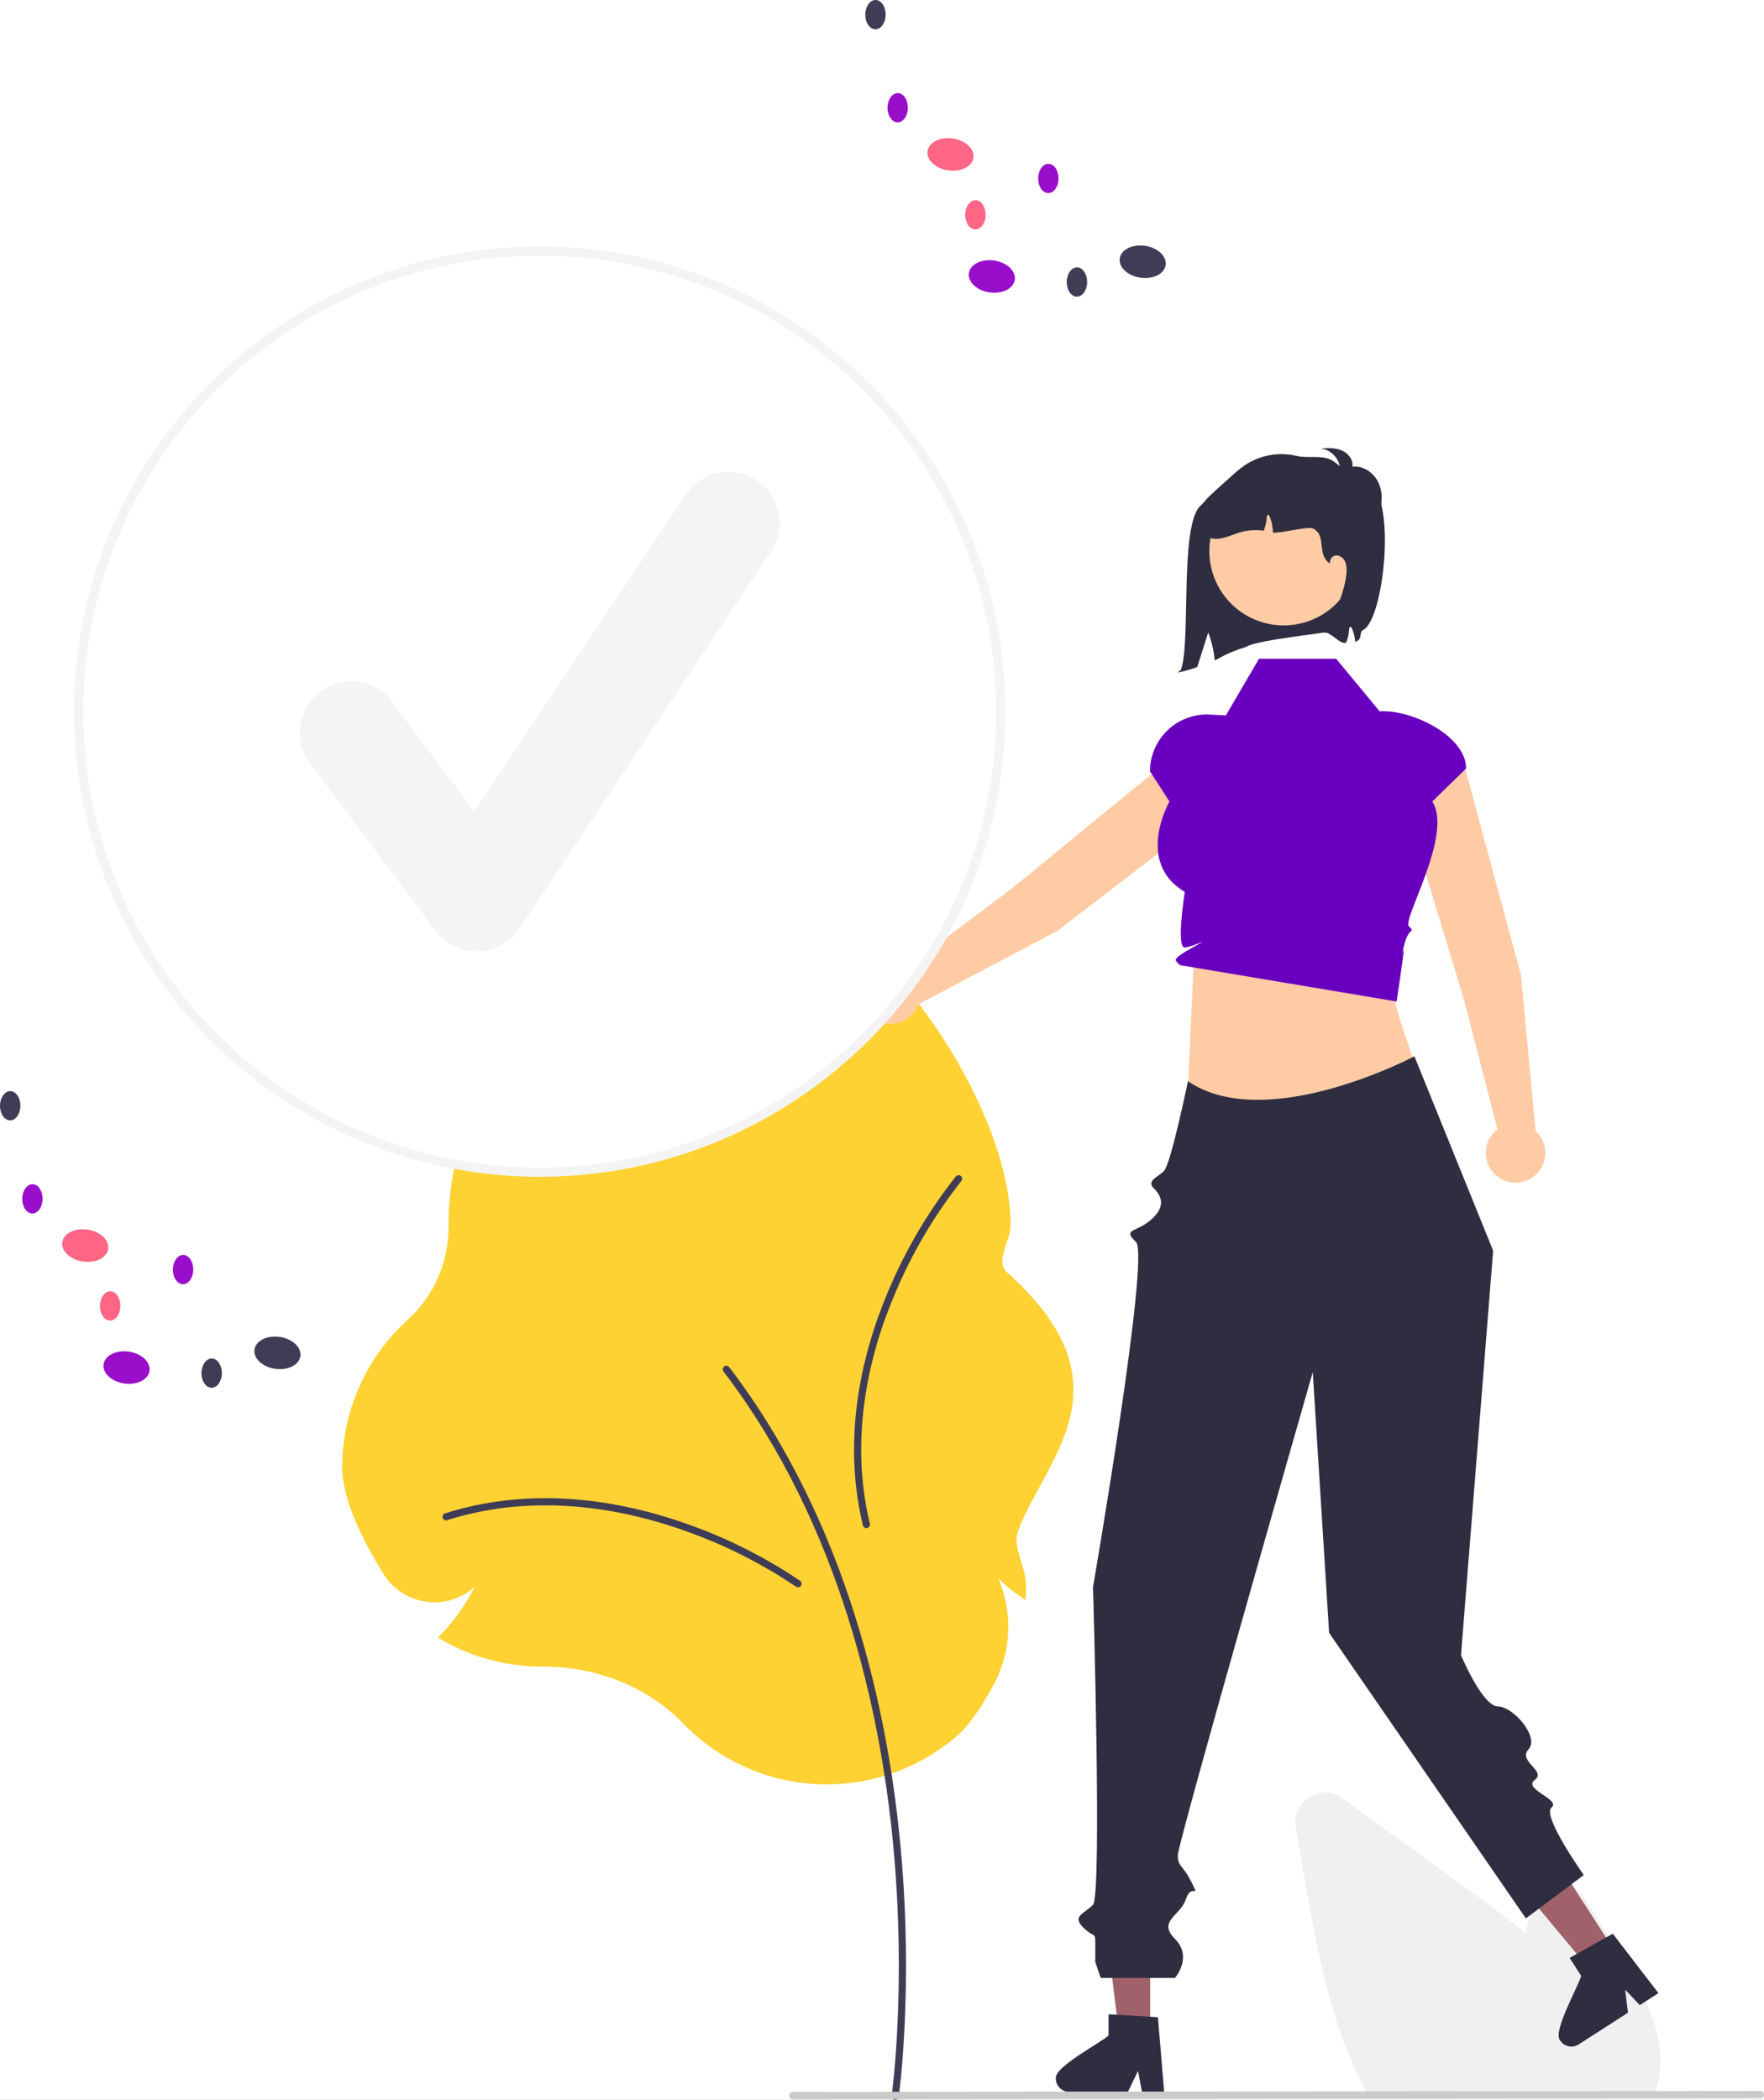 <svg width="258" height="307" viewBox="0 0 258 307" fill="none" xmlns="http://www.w3.org/2000/svg">
<rect x="0" y="0" width="258" height="307" fill="#808080" stroke="none"/>
<g clip-path="url(#clip0_1_814)">
<rect width="258" height="307" fill="white"/>
<path d="M99.926 251.974C94.792 246.687 87.353 243.656 79.515 243.656L79.213 243.656C74.05 243.658 68.98 242.291 64.52 239.695L64.056 239.425L64.43 239.04C66.454 236.95 68.143 234.561 69.44 231.958C68.519 232.815 67.421 233.46 66.223 233.846C65.025 234.233 63.756 234.352 62.507 234.194C61.188 234.037 59.922 233.584 58.804 232.869C57.686 232.154 56.744 231.195 56.05 230.065C53.311 225.627 50.045 219.33 50.045 214.533C50.05 210.478 50.9 206.468 52.542 202.76C54.184 199.051 56.582 195.725 59.583 192.993C61.483 191.283 63 189.192 64.036 186.857C65.072 184.521 65.604 181.994 65.597 179.44L65.595 179.077C65.594 175.714 66.006 172.364 66.82 169.101L66.903 168.771L67.243 168.783C69.432 168.857 71.623 168.674 73.769 168.237C71.756 167.991 69.786 167.467 67.916 166.683L67.551 166.535L67.675 166.161C76.219 160.879 95.507 163.614 106.703 138.039C115.781 117.301 147.81 156.448 147.81 179.077C147.81 181.386 145.522 184.437 147.235 185.963C165.755 202.46 152.976 213.054 148.948 223.713C147.992 226.242 150.064 229.019 150.064 231.755C150.064 232.219 150.052 232.699 150.029 233.179L149.993 233.919L149.376 233.508C148.154 232.709 147.022 231.782 145.998 230.742C147.06 233.183 147.561 235.83 147.463 238.489C147.365 241.148 146.671 243.751 145.433 246.107C143.492 249.765 141.614 252.383 139.852 253.889C134.207 258.713 126.93 261.201 119.508 260.845C112.087 260.489 105.082 257.316 99.926 251.974H99.926Z" fill="#FFD233"/>
<path d="M130.931 307C131.058 307 131.18 306.954 131.275 306.872C131.37 306.789 131.432 306.675 131.45 306.55C131.472 306.394 133.655 290.674 131.695 269.783C129.884 250.489 124.07 222.699 106.653 199.875C106.611 199.821 106.559 199.774 106.5 199.74C106.44 199.705 106.374 199.682 106.306 199.673C106.238 199.664 106.168 199.668 106.101 199.686C106.035 199.703 105.972 199.734 105.917 199.776C105.863 199.817 105.817 199.87 105.782 199.929C105.747 199.989 105.725 200.054 105.715 200.122C105.706 200.191 105.711 200.26 105.728 200.327C105.746 200.393 105.777 200.456 105.819 200.51C123.085 223.137 128.853 250.723 130.65 269.88C132.599 290.651 130.434 306.247 130.411 306.402C130.401 306.477 130.407 306.552 130.428 306.624C130.449 306.696 130.486 306.763 130.535 306.82C130.584 306.876 130.645 306.922 130.714 306.953C130.782 306.984 130.856 307 130.931 307V307Z" fill="#3F3D56"/>
<path d="M116.718 232.069C116.829 232.069 116.937 232.034 117.026 231.969C117.116 231.904 117.183 231.812 117.217 231.707C117.251 231.602 117.252 231.489 117.217 231.383C117.183 231.278 117.116 231.186 117.027 231.121C112.064 227.767 106.703 225.042 101.066 223.009C92.261 219.79 78.87 216.872 65.085 221.253C65.019 221.273 64.958 221.307 64.906 221.351C64.853 221.395 64.809 221.45 64.778 221.511C64.746 221.572 64.726 221.639 64.721 221.707C64.715 221.776 64.722 221.845 64.743 221.911C64.764 221.976 64.798 222.037 64.843 222.09C64.887 222.142 64.941 222.186 65.003 222.217C65.064 222.249 65.131 222.268 65.2 222.274C65.269 222.28 65.338 222.272 65.403 222.251C78.906 217.96 92.054 220.83 100.706 223.993C106.251 225.991 111.527 228.67 116.41 231.969C116.499 232.034 116.607 232.069 116.718 232.069Z" fill="#3F3D56"/>
<path d="M140.726 172.365C140.734 172.255 140.707 172.144 140.648 172.05C140.59 171.956 140.503 171.883 140.4 171.842C140.298 171.8 140.185 171.792 140.077 171.818C139.969 171.845 139.873 171.905 139.802 171.989C136.094 176.69 132.985 181.833 130.549 187.3C126.699 195.838 122.82 208.963 126.203 223.007C126.219 223.074 126.248 223.137 126.288 223.193C126.329 223.248 126.38 223.296 126.439 223.332C126.498 223.368 126.563 223.392 126.631 223.402C126.699 223.413 126.769 223.41 126.836 223.394C126.903 223.378 126.966 223.349 127.022 223.309C127.077 223.268 127.124 223.217 127.16 223.158C127.196 223.1 127.22 223.034 127.231 222.966C127.242 222.898 127.239 222.829 127.223 222.762C123.909 209.006 127.723 196.119 131.505 187.73C133.901 182.351 136.957 177.29 140.604 172.664C140.675 172.58 140.718 172.475 140.726 172.365Z" fill="#3F3D56"/>
<path d="M241.903 306.445H200.146L199.966 306.12C199.432 305.154 198.917 304.129 198.435 303.076C194.134 293.882 192.316 283.366 190.712 274.088L189.504 267.094C189.357 266.247 189.468 265.376 189.82 264.592C190.173 263.808 190.752 263.147 191.483 262.693C192.214 262.239 193.064 262.014 193.924 262.045C194.784 262.077 195.615 262.364 196.311 262.87C202.657 267.481 209.006 272.087 215.357 276.689C217.761 278.436 220.508 280.458 223.138 282.643C223.392 281.412 223.657 280.178 223.922 278.961C224.105 278.121 224.535 277.354 225.157 276.759C225.779 276.164 226.565 275.768 227.414 275.622C228.262 275.475 229.136 275.585 229.922 275.937C230.707 276.288 231.37 276.866 231.825 277.597L236.711 285.434C240.274 291.158 243.42 296.798 242.779 302.881C242.782 302.955 242.776 303.029 242.762 303.102C242.634 304.101 242.396 305.083 242.053 306.031L241.903 306.445Z" fill="#F0F0F0"/>
<path d="M222.449 142.528L214.39 112.744C214.045 111.483 213.217 110.409 212.085 109.752C210.953 109.095 209.608 108.909 208.34 109.234C207.684 109.402 207.069 109.701 206.533 110.114C205.997 110.527 205.55 111.045 205.221 111.636C204.892 112.227 204.686 112.878 204.618 113.551C204.549 114.224 204.618 114.903 204.821 115.548L214.142 146.23L219.019 165.111C218.308 165.653 217.782 166.4 217.512 167.25C217.241 168.101 217.24 169.013 217.507 169.865C217.774 170.716 218.298 171.465 219.006 172.009C219.714 172.553 220.573 172.867 221.466 172.906C222.358 172.946 223.242 172.71 223.996 172.232C224.75 171.753 225.338 171.053 225.68 170.229C226.022 169.405 226.102 168.495 225.908 167.624C225.715 166.753 225.258 165.963 224.598 165.36L222.449 142.528Z" fill="#FFCBA5"/>
<path d="M154.635 136.113L179.121 117.297C180.156 116.497 180.834 115.322 181.01 114.027C181.185 112.732 180.843 111.42 180.058 110.374C179.652 109.833 179.14 109.38 178.553 109.043C177.966 108.706 177.316 108.492 176.643 108.413C175.971 108.335 175.289 108.395 174.64 108.588C173.992 108.782 173.389 109.105 172.869 109.539L148.034 129.863L132.422 141.577C131.65 141.128 130.758 140.928 129.867 141.004C128.977 141.079 128.131 141.426 127.445 141.998C126.759 142.57 126.266 143.339 126.033 144.201C125.8 145.062 125.839 145.974 126.143 146.813C126.447 147.652 127.003 148.377 127.734 148.89C128.466 149.403 129.337 149.678 130.231 149.679C131.125 149.68 131.997 149.406 132.729 148.895C133.461 148.383 134.018 147.659 134.324 146.821L154.635 136.113Z" fill="#FFCBA5"/>
<path d="M174.592 140.439L173.513 164.508L207.402 157.153C204.517 147.482 202.556 145.832 204.724 139.101L174.592 140.439Z" fill="#FFCBA5"/>
<path d="M195.43 96.313H184.138L179.288 104.599L176.978 104.472C175.847 104.409 174.716 104.578 173.654 104.967C172.591 105.356 171.619 105.957 170.797 106.734C169.975 107.511 169.32 108.447 168.872 109.485C168.425 110.523 168.194 111.641 168.194 112.771L171.041 117.177C171.041 117.177 165.949 126.038 173.284 130.397C173.284 130.397 171.976 138.609 173.284 138.521C174.592 138.433 177.605 136.761 174.592 138.433C171.579 140.104 171.803 140.329 172.193 140.718L172.583 141.107L204.267 146.419C204.267 146.419 205.193 140.286 205.293 139.192C205.393 138.099 204.724 140.773 205.393 138.099C206.063 135.424 207.067 136.427 206.063 135.424C205.058 134.421 212.571 121.997 209.484 117.177L214.433 112.358C214.433 107.735 206.997 103.987 202.367 103.987H201.774L195.43 96.313Z" fill="#6A00BF"/>
<path d="M168.223 297.166H163.652L161.478 279.564L168.223 279.564L168.223 297.166Z" fill="#A0616A"/>
<path d="M154.428 303.9C154.43 304.411 154.634 304.901 154.996 305.263C155.357 305.624 155.847 305.829 156.359 305.832H164.963L165.23 305.281L166.447 302.773L166.918 305.281L167.022 305.832H170.268L170.221 305.277L169.356 294.916L168.224 294.846L163.333 294.557L162.131 294.484V297.577C161.22 298.546 154.065 302.206 154.428 303.9Z" fill="#2F2E41"/>
<path d="M236.148 285.213L232.304 287.682L220.938 274.053L226.611 270.409L236.148 285.213Z" fill="#A0616A"/>
<path d="M228.195 298.328C228.474 298.757 228.911 299.058 229.411 299.167C229.911 299.276 230.434 299.184 230.867 298.91L238.102 294.262L238.028 293.654L237.693 290.888L239.448 292.742L239.834 293.15L242.563 291.396L242.223 290.954L235.881 282.708L234.892 283.261L230.622 285.66L229.571 286.247L231.248 288.849C231.006 290.156 226.972 297.1 228.195 298.328Z" fill="#2F2E41"/>
<path d="M257.468 306.767L115.945 306.905C115.804 306.904 115.669 306.848 115.569 306.748C115.469 306.648 115.413 306.512 115.413 306.371C115.413 306.23 115.469 306.095 115.569 305.995C115.669 305.895 115.804 305.838 115.945 305.838L257.468 305.7C257.61 305.701 257.745 305.757 257.845 305.857C257.944 305.957 258 306.092 258 306.234C258 306.375 257.944 306.51 257.845 306.61C257.745 306.71 257.61 306.766 257.468 306.767Z" fill="#CACACA"/>
<path d="M206.871 154.434C206.871 154.434 185.208 165.876 173.75 158.07C173.75 158.07 171.244 170.191 170.24 171.193C169.235 172.196 167.635 172.633 168.77 173.752C169.905 174.871 170.536 176.382 168.379 178.3C166.222 180.219 164.071 179.611 166.151 181.586C168.231 183.562 159.861 232.035 159.861 232.035C159.861 232.035 161.2 277.112 159.861 278.475C158.522 279.839 156.732 280.144 158.464 281.83C160.196 283.516 160.196 282.208 160.196 284.533V286.859L160.988 289.17H171.859C171.859 289.17 174.482 286.127 171.859 283.484C169.235 280.841 172.657 280.118 173.457 277.638C174.257 275.158 175.596 277.833 174.257 275.158C172.918 272.484 172.275 272.993 172.262 271.234C172.248 269.475 192.001 200.611 192.001 200.611L194.394 238.727L223.171 280.469L231.642 274.126C231.642 274.126 225.475 265.458 226.917 264.266C228.359 263.074 222.666 261.58 224.461 260.235C226.257 258.891 221.935 257.536 223.564 255.754C225.192 253.972 221.32 249.481 219.076 249.481C216.832 249.481 213.683 241.994 213.683 241.994L218.384 182.849L206.871 154.434Z" fill="#2F2E41"/>
<path d="M183.91 71.984C183.757 72.185 182.536 72.077 181.067 71.863C178.163 71.439 177.767 71.943 175.596 73.914C172.451 76.771 174.24 94.192 172.694 97.967L172.195 98.334C173.185 98.145 174.158 97.873 175.102 97.522C175.636 95.841 176.171 94.154 176.71 92.475C177.218 93.781 177.538 95.154 177.659 96.551C178.407 96.256 179.15 95.537 182.273 94.572C183.846 93.506 195.226 92.435 196.689 91.966C200.401 79.353 194.418 74.252 183.91 71.984Z" fill="#2F2E41"/>
<path d="M187.753 91.434C193.758 91.434 198.627 86.573 198.627 80.576C198.627 74.58 193.758 69.719 187.753 69.719C181.747 69.719 176.878 74.58 176.878 80.576C176.878 86.573 181.747 91.434 187.753 91.434Z" fill="#FFCBA5"/>
<path d="M194.599 71.027C193.986 70.937 193.396 70.731 192.861 70.419C192.596 70.259 192.381 70.028 192.241 69.752C192.101 69.476 192.042 69.166 192.07 68.858C192.204 68.086 193.077 67.626 193.86 67.672C194.639 67.785 195.38 68.084 196.018 68.544C195.948 67.799 195.629 67.098 195.112 66.556C194.595 66.013 193.911 65.659 193.169 65.552C194.198 65.496 195.269 65.447 196.22 65.843C197.172 66.238 197.966 67.217 197.794 68.232C199.395 68.026 200.973 69.14 201.634 70.61C202.294 72.08 202.163 73.806 201.636 75.329C201.583 75.562 201.482 75.781 201.337 75.972C201.193 76.162 201.009 76.32 200.799 76.433C200.26 76.637 199.681 76.295 199.214 75.957C196.776 74.195 194.557 72.149 192.604 69.862" fill="#2F2E41"/>
<path d="M199.34 92.12C198.879 92.337 199.119 93.143 198.761 93.504C198.605 93.657 198.418 93.773 198.212 93.845C198.158 93.172 198.001 92.511 197.746 91.886C197.7 91.772 197.623 91.645 197.502 91.655C197.361 91.672 197.325 91.856 197.321 91.993C197.293 92.673 197.142 93.342 196.876 93.969C196.873 93.975 196.869 93.985 196.866 93.992C196.762 93.989 196.655 93.985 196.555 93.982C195.778 93.952 194.057 91.96 193.675 92.635C195.021 90.251 196.662 86.668 196.913 83.943C197 83.373 196.958 82.79 196.789 82.238C196.701 81.964 196.536 81.72 196.313 81.537C196.091 81.353 195.82 81.237 195.533 81.202C195.392 81.196 195.251 81.22 195.12 81.275C194.99 81.329 194.873 81.412 194.778 81.516C194.683 81.621 194.612 81.746 194.571 81.881C194.53 82.016 194.519 82.159 194.539 82.299L194.345 82.272C192.544 80.808 194.097 78.264 192.001 77.257C191.292 76.916 186.946 78.056 186.179 77.856C186.163 77.049 185.998 76.253 185.694 75.506C185.647 75.392 185.57 75.265 185.449 75.275C185.309 75.292 185.272 75.476 185.269 75.613C185.24 76.293 185.089 76.962 184.823 77.588C183.761 77.438 182.68 77.495 181.639 77.755C180.722 77.996 179.852 78.411 178.931 78.631C178.476 78.771 177.997 78.816 177.524 78.764C177.051 78.712 176.593 78.565 176.179 78.33C175.01 77.548 174.806 75.817 175.389 74.54C175.81 73.72 176.38 72.986 177.069 72.373C177.595 71.865 178.141 71.377 178.686 70.889C179.175 70.451 179.664 70.013 180.153 69.575C180.768 68.997 181.424 68.463 182.115 67.977C183.218 67.255 184.457 66.766 185.757 66.54C187.056 66.313 188.388 66.354 189.671 66.66C191.211 67.028 193.27 66.51 194.68 67.229C195.416 67.606 197.047 69.054 197.693 69.569C199.347 70.882 198.228 69.812 200.037 70.572C204.35 72.383 202.443 90.662 199.34 92.12Z" fill="#2F2E41"/>
<path d="M78.937 171.37C116.182 171.37 146.375 141.223 146.375 104.034C146.375 66.845 116.182 36.698 78.937 36.698C41.692 36.698 11.499 66.845 11.499 104.034C11.499 141.223 41.692 171.37 78.937 171.37Z" fill="white"/>
<path d="M78.937 172.042C41.381 172.042 10.826 141.534 10.826 104.034C10.826 66.534 41.381 36.026 78.937 36.026C116.494 36.026 147.048 66.534 147.048 104.034C147.048 141.534 116.494 172.042 78.937 172.042ZM78.937 37.37C42.123 37.37 12.173 67.275 12.173 104.034C12.173 140.793 42.123 170.698 78.937 170.698C115.751 170.698 145.702 140.793 145.702 104.034C145.702 67.275 115.751 37.37 78.937 37.37Z" fill="#F4F4F5"/>
<path d="M69.737 139.08C68.573 139.08 67.424 138.809 66.383 138.289C65.341 137.768 64.435 137.013 63.737 136.083L45.339 111.589C44.748 110.802 44.318 109.906 44.073 108.953C43.829 108.001 43.775 107.009 43.914 106.035C44.053 105.062 44.383 104.125 44.885 103.278C45.387 102.432 46.051 101.693 46.839 101.103C47.627 100.512 48.524 100.083 49.478 99.839C50.433 99.595 51.426 99.541 52.401 99.68C53.376 99.819 54.314 100.149 55.162 100.65C56.01 101.151 56.75 101.814 57.341 102.601L69.378 118.624L100.292 72.323C101.397 70.671 103.112 69.525 105.063 69.136C107.013 68.748 109.038 69.148 110.693 70.249C112.348 71.351 113.497 73.063 113.887 75.01C114.278 76.958 113.878 78.98 112.776 80.633L75.98 135.744C75.314 136.741 74.419 137.563 73.369 138.143C72.319 138.723 71.145 139.044 69.946 139.077C69.877 139.078 69.807 139.08 69.737 139.08Z" fill="#F4F4F5"/>
<path d="M148.418 40.905C148.606 39.618 147.255 38.356 145.402 38.087C143.549 37.817 141.894 38.643 141.706 39.93C141.519 41.217 142.869 42.479 144.723 42.748C146.576 43.018 148.231 42.192 148.418 40.905Z" fill="#990ECA"/>
<path d="M170.485 38.755C170.672 37.468 169.322 36.206 167.468 35.937C165.615 35.667 163.96 36.493 163.773 37.78C163.585 39.067 164.936 40.329 166.789 40.599C168.643 40.868 170.297 40.042 170.485 38.755Z" fill="#3F3D56"/>
<path d="M142.375 23.067C142.563 21.78 141.213 20.518 139.359 20.249C137.506 19.98 135.851 20.805 135.664 22.092C135.476 23.38 136.826 24.642 138.68 24.911C140.533 25.18 142.188 24.355 142.375 23.067Z" fill="#FF6584"/>
<path d="M132.787 15.761C132.796 14.579 132.136 13.616 131.312 13.609C130.489 13.603 129.814 14.556 129.805 15.738C129.796 16.92 130.457 17.883 131.28 17.889C132.103 17.895 132.778 16.942 132.787 15.761Z" fill="#990ECA"/>
<path d="M129.535 2.151C129.544 0.969 128.884 0.006 128.061 2.521e-05C127.237 -0.006 126.563 0.947 126.554 2.129C126.545 3.311 127.205 4.274 128.028 4.28C128.852 4.286 129.526 3.333 129.535 2.151Z" fill="#3F3D56"/>
<path d="M154.821 26.103C154.83 24.921 154.17 23.958 153.347 23.951C152.523 23.945 151.849 24.898 151.84 26.08C151.831 27.262 152.491 28.225 153.314 28.231C154.138 28.238 154.813 27.285 154.821 26.103Z" fill="#990ECA"/>
<path d="M144.158 31.419C144.167 30.237 143.506 29.274 142.683 29.268C141.86 29.262 141.185 30.215 141.176 31.396C141.167 32.578 141.827 33.541 142.651 33.548C143.474 33.554 144.149 32.601 144.158 31.419Z" fill="#FF6584"/>
<path d="M159.002 41.245C159.011 40.063 158.351 39.1 157.527 39.093C156.704 39.087 156.029 40.04 156.02 41.222C156.011 42.404 156.671 43.367 157.495 43.373C158.318 43.38 158.993 42.426 159.002 41.245Z" fill="#3F3D56"/>
<path d="M21.865 200.427C22.052 199.139 20.702 197.877 18.849 197.608C16.995 197.339 15.341 198.164 15.153 199.452C14.965 200.739 16.316 202.001 18.169 202.27C20.023 202.539 21.677 201.714 21.865 200.427Z" fill="#990ECA"/>
<path d="M43.931 198.277C44.119 196.989 42.769 195.727 40.915 195.458C39.062 195.189 37.407 196.014 37.22 197.302C37.032 198.589 38.383 199.851 40.236 200.12C42.089 200.389 43.744 199.564 43.931 198.277Z" fill="#3F3D56"/>
<path d="M15.822 182.589C16.01 181.301 14.659 180.04 12.806 179.77C10.953 179.501 9.298 180.326 9.11 181.614C8.923 182.901 10.273 184.163 12.127 184.432C13.98 184.702 15.635 183.876 15.822 182.589Z" fill="#FF6584"/>
<path d="M6.234 175.282C6.243 174.1 5.582 173.137 4.759 173.131C3.935 173.125 3.261 174.078 3.252 175.26C3.243 176.442 3.903 177.405 4.726 177.411C5.55 177.417 6.225 176.464 6.234 175.282Z" fill="#990ECA"/>
<path d="M2.982 161.673C2.991 160.491 2.331 159.528 1.507 159.522C0.684 159.515 0.009 160.468 9.30371e-05 161.65C-0.009 162.832 0.651 163.795 1.475 163.802C2.298 163.808 2.973 162.855 2.982 161.673Z" fill="#3F3D56"/>
<path d="M28.268 185.624C28.277 184.443 27.617 183.479 26.793 183.473C25.97 183.467 25.295 184.42 25.286 185.602C25.277 186.784 25.937 187.747 26.761 187.753C27.584 187.759 28.259 186.806 28.268 185.624Z" fill="#990ECA"/>
<path d="M17.604 190.941C17.613 189.759 16.953 188.796 16.13 188.789C15.306 188.783 14.632 189.736 14.623 190.918C14.614 192.1 15.274 193.063 16.097 193.069C16.921 193.075 17.596 192.122 17.604 190.941Z" fill="#FF6584"/>
<path d="M32.449 200.766C32.458 199.584 31.797 198.621 30.974 198.615C30.15 198.609 29.476 199.562 29.467 200.744C29.458 201.926 30.118 202.889 30.941 202.895C31.765 202.901 32.44 201.948 32.449 200.766Z" fill="#3F3D56"/>
</g>
<defs>
<clipPath id="clip0_1_814">
<rect width="258" height="307" fill="white"/>
</clipPath>
</defs>
</svg>
